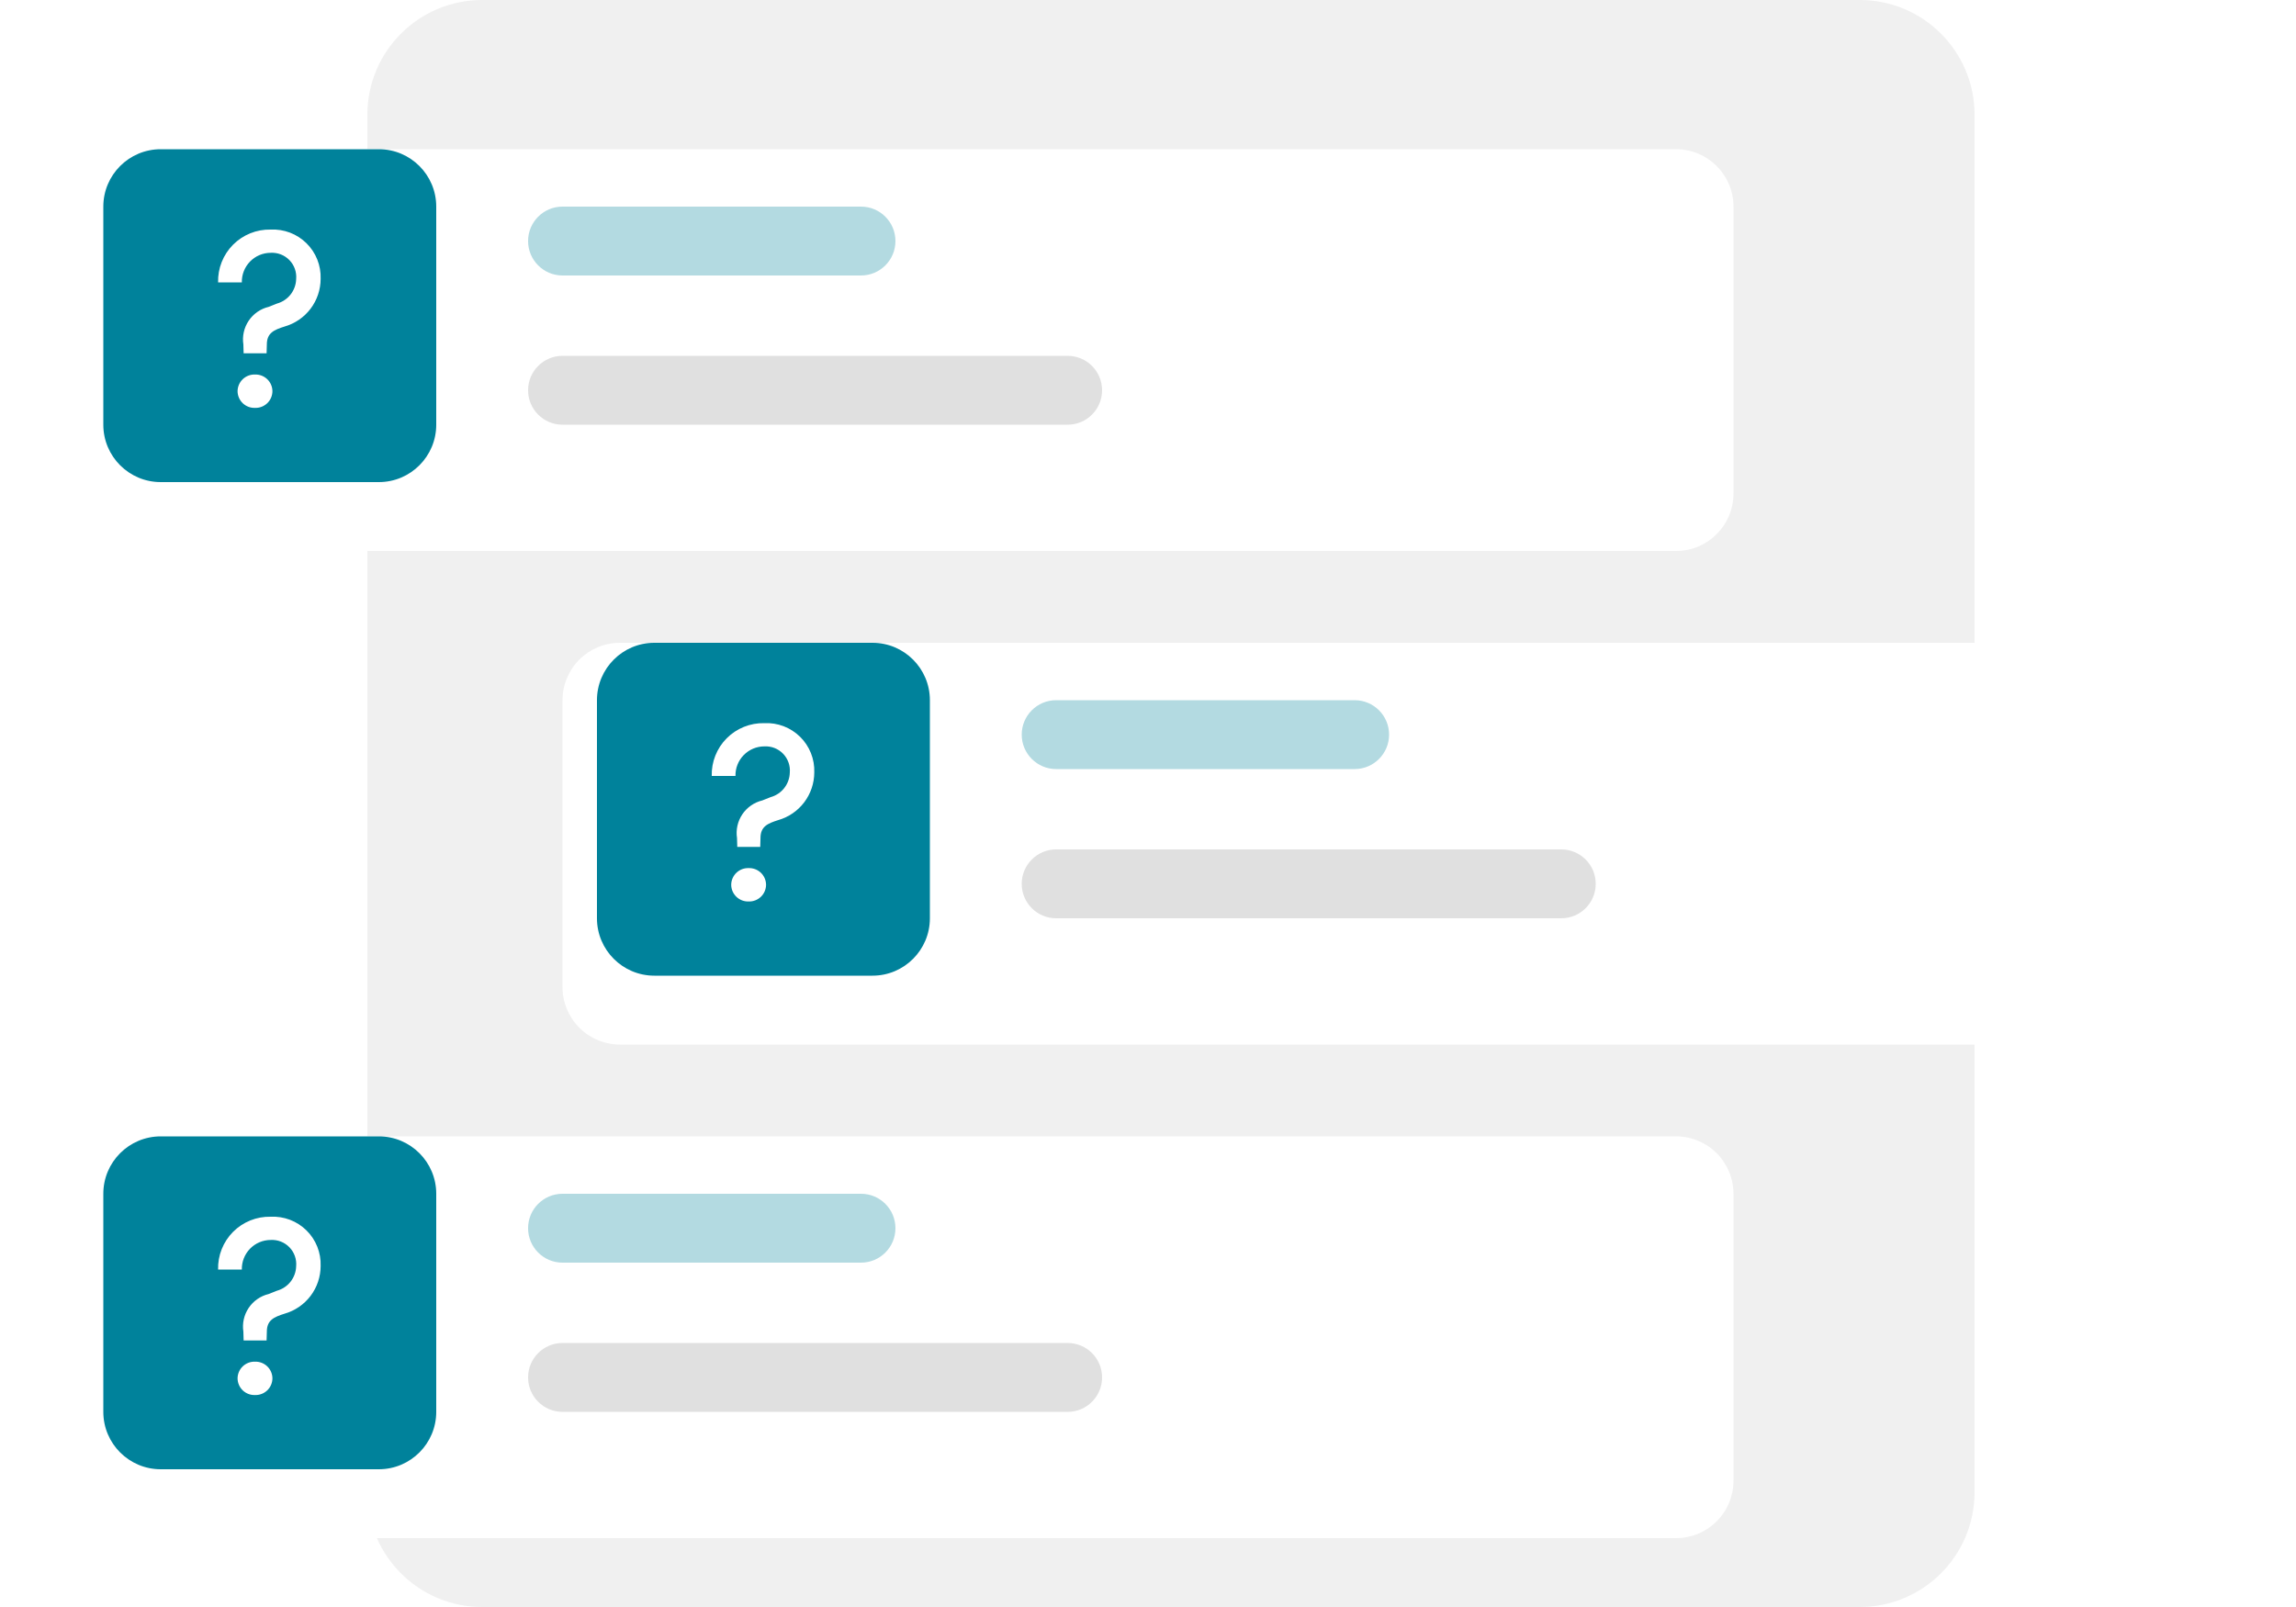 <svg width="200" height="140" viewBox="0 0 200 140" fill="none" xmlns="http://www.w3.org/2000/svg">
<path d="M162 0H42C36.477 0 32 4.477 32 10V130C32 135.523 36.477 140 42 140H162C167.523 140 172 135.523 172 130V10C172 4.477 167.523 0 162 0Z" fill="#DBDBDB" fill-opacity="0.4"/>
<g filter="url(#filter0_d_1440_6148)">
<path d="M146 10H11C8.239 10 6 12.239 6 15V40C6 42.761 8.239 45 11 45H146C148.761 45 151 42.761 151 40V15C151 12.239 148.761 10 146 10Z" fill="white"/>
</g>
<path d="M75 18H49C47.343 18 46 19.343 46 21C46 22.657 47.343 24 49 24H75C76.657 24 78 22.657 78 21C78 19.343 76.657 18 75 18Z" fill="#00829B" fill-opacity="0.3"/>
<path d="M93 31H49C47.343 31 46 32.343 46 34C46 35.657 47.343 37 49 37H93C94.657 37 96 35.657 96 34C96 32.343 94.657 31 93 31Z" fill="#DBDBDB" fill-opacity="0.86"/>
<path d="M33 13H14C11.239 13 9 15.239 9 18V37C9 39.761 11.239 42 14 42H33C35.761 42 38 39.761 38 37V18C38 15.239 35.761 13 33 13Z" fill="#00829B"/>
<path d="M21.222 30.78H23.222L23.244 30.01C23.244 28.998 23.882 28.734 24.784 28.448C25.689 28.191 26.485 27.646 27.053 26.896C27.621 26.145 27.928 25.231 27.93 24.29C27.95 23.716 27.85 23.144 27.638 22.61C27.425 22.076 27.104 21.592 26.694 21.189C26.285 20.786 25.796 20.472 25.259 20.267C24.722 20.063 24.148 19.972 23.574 20C22.968 19.987 22.365 20.097 21.802 20.324C21.239 20.551 20.728 20.89 20.3 21.32C19.873 21.75 19.537 22.262 19.313 22.826C19.089 23.39 18.982 23.994 18.998 24.6H21.066C21.058 24.265 21.117 23.932 21.24 23.62C21.363 23.309 21.546 23.025 21.78 22.785C22.014 22.545 22.293 22.354 22.601 22.223C22.91 22.093 23.241 22.025 23.576 22.024C23.878 22.007 24.181 22.055 24.463 22.164C24.745 22.274 25 22.443 25.21 22.66C25.421 22.877 25.583 23.137 25.684 23.422C25.786 23.707 25.825 24.011 25.798 24.312C25.785 24.8 25.615 25.271 25.314 25.655C25.013 26.039 24.597 26.317 24.126 26.446L23.4 26.734C22.689 26.905 22.069 27.337 21.661 27.945C21.254 28.552 21.089 29.29 21.2 30.012L21.222 30.78ZM22.212 35.534C22.408 35.541 22.603 35.509 22.786 35.439C22.97 35.369 23.137 35.263 23.278 35.128C23.42 34.992 23.533 34.83 23.61 34.65C23.688 34.47 23.729 34.276 23.73 34.08C23.729 33.885 23.688 33.691 23.61 33.511C23.532 33.332 23.419 33.169 23.278 33.034C23.136 32.899 22.969 32.793 22.786 32.723C22.603 32.654 22.408 32.621 22.212 32.628C22.017 32.621 21.822 32.654 21.639 32.723C21.456 32.793 21.288 32.899 21.147 33.034C21.005 33.169 20.892 33.332 20.815 33.511C20.737 33.691 20.696 33.885 20.694 34.08C20.696 34.276 20.736 34.47 20.814 34.65C20.892 34.83 21.005 34.992 21.146 35.128C21.288 35.263 21.455 35.369 21.638 35.439C21.821 35.509 22.016 35.541 22.212 35.534Z" fill="white"/>
<g filter="url(#filter1_d_1440_6148)">
<path d="M54 53H189C190.326 53 191.598 53.527 192.536 54.465C193.473 55.402 194 56.674 194 58V83C194 84.326 193.473 85.598 192.536 86.535C191.598 87.473 190.326 88 189 88H54C52.674 88 51.402 87.473 50.465 86.535C49.527 85.598 49 84.326 49 83V58C49 56.674 49.527 55.402 50.465 54.465C51.402 53.527 52.674 53 54 53V53Z" fill="white"/>
</g>
<path d="M118 61H92C90.343 61 89 62.343 89 64C89 65.657 90.343 67 92 67H118C119.657 67 121 65.657 121 64C121 62.343 119.657 61 118 61Z" fill="#00829B" fill-opacity="0.3"/>
<path d="M136 74H92C90.343 74 89 75.343 89 77C89 78.657 90.343 80 92 80H136C137.657 80 139 78.657 139 77C139 75.343 137.657 74 136 74Z" fill="#DBDBDB" fill-opacity="0.86"/>
<path d="M76 56H57C54.239 56 52 58.239 52 61V80C52 82.761 54.239 85 57 85H76C78.761 85 81 82.761 81 80V61C81 58.239 78.761 56 76 56Z" fill="#00829B"/>
<path d="M64.222 73.78H66.222L66.244 73.01C66.244 71.998 66.882 71.734 67.784 71.448C68.689 71.191 69.485 70.646 70.053 69.896C70.621 69.145 70.928 68.231 70.93 67.29C70.95 66.716 70.85 66.144 70.638 65.61C70.425 65.076 70.104 64.592 69.694 64.189C69.285 63.786 68.796 63.472 68.259 63.267C67.722 63.063 67.148 62.972 66.574 63C65.968 62.987 65.365 63.097 64.802 63.324C64.239 63.551 63.728 63.889 63.3 64.32C62.873 64.75 62.536 65.262 62.313 65.826C62.089 66.39 61.982 66.994 61.998 67.6H64.066C64.058 67.265 64.117 66.932 64.24 66.621C64.362 66.309 64.546 66.025 64.78 65.785C65.014 65.545 65.293 65.354 65.601 65.223C65.91 65.093 66.241 65.025 66.576 65.024C66.878 65.007 67.181 65.055 67.463 65.164C67.745 65.274 68 65.443 68.21 65.66C68.421 65.877 68.583 66.137 68.684 66.422C68.786 66.707 68.825 67.011 68.798 67.312C68.785 67.8 68.615 68.271 68.314 68.655C68.013 69.039 67.597 69.317 67.126 69.446L66.4 69.734C65.689 69.906 65.069 70.338 64.661 70.945C64.254 71.552 64.089 72.29 64.2 73.012L64.222 73.78ZM65.212 78.534C65.408 78.541 65.603 78.509 65.786 78.439C65.969 78.369 66.137 78.263 66.278 78.128C66.42 77.992 66.533 77.83 66.61 77.65C66.688 77.47 66.729 77.276 66.73 77.08C66.728 76.885 66.688 76.691 66.61 76.511C66.532 76.332 66.419 76.169 66.278 76.034C66.136 75.899 65.969 75.793 65.786 75.723C65.603 75.654 65.408 75.621 65.212 75.628C65.016 75.621 64.822 75.654 64.638 75.723C64.456 75.793 64.288 75.899 64.147 76.034C64.005 76.169 63.892 76.332 63.815 76.511C63.737 76.691 63.696 76.885 63.694 77.08C63.696 77.276 63.736 77.47 63.814 77.65C63.892 77.83 64.005 77.992 64.146 78.128C64.288 78.263 64.455 78.369 64.638 78.439C64.821 78.509 65.016 78.541 65.212 78.534Z" fill="white"/>
<g filter="url(#filter2_d_1440_6148)">
<path d="M11 96H146C147.326 96 148.598 96.527 149.536 97.465C150.473 98.402 151 99.674 151 101V126C151 127.326 150.473 128.598 149.536 129.536C148.598 130.473 147.326 131 146 131H11C9.674 131 8.402 130.473 7.464 129.536C6.527 128.598 6 127.326 6 126V101C6 99.674 6.527 98.402 7.464 97.465C8.402 96.527 9.674 96 11 96V96Z" fill="white"/>
</g>
<path d="M75 104H49C47.343 104 46 105.343 46 107C46 108.657 47.343 110 49 110H75C76.657 110 78 108.657 78 107C78 105.343 76.657 104 75 104Z" fill="#00829B" fill-opacity="0.3"/>
<path d="M93 117H49C47.343 117 46 118.343 46 120C46 121.657 47.343 123 49 123H93C94.657 123 96 121.657 96 120C96 118.343 94.657 117 93 117Z" fill="#DBDBDB" fill-opacity="0.86"/>
<path d="M33 99H14C11.239 99 9 101.239 9 104V123C9 125.761 11.239 128 14 128H33C35.761 128 38 125.761 38 123V104C38 101.239 35.761 99 33 99Z" fill="#00829B"/>
<path d="M21.222 116.78H23.222L23.244 116.01C23.244 114.998 23.882 114.734 24.784 114.448C25.689 114.191 26.485 113.646 27.053 112.896C27.621 112.146 27.928 111.231 27.93 110.29C27.95 109.716 27.85 109.144 27.638 108.61C27.425 108.076 27.104 107.592 26.694 107.189C26.285 106.786 25.796 106.472 25.259 106.267C24.722 106.063 24.148 105.972 23.574 106C22.968 105.987 22.365 106.097 21.802 106.324C21.239 106.551 20.728 106.89 20.3 107.32C19.873 107.75 19.537 108.262 19.313 108.826C19.089 109.39 18.982 109.994 18.998 110.6H21.066C21.058 110.265 21.117 109.932 21.24 109.621C21.363 109.309 21.546 109.025 21.78 108.785C22.014 108.545 22.293 108.354 22.601 108.223C22.91 108.093 23.241 108.025 23.576 108.024C23.878 108.007 24.181 108.054 24.463 108.164C24.745 108.274 25 108.443 25.21 108.66C25.421 108.877 25.583 109.137 25.684 109.422C25.786 109.707 25.825 110.011 25.798 110.312C25.785 110.8 25.615 111.271 25.314 111.655C25.013 112.039 24.597 112.317 24.126 112.446L23.4 112.734C22.689 112.906 22.069 113.337 21.661 113.945C21.254 114.552 21.089 115.29 21.2 116.012L21.222 116.78ZM22.212 121.534C22.408 121.541 22.603 121.509 22.786 121.439C22.97 121.369 23.137 121.263 23.278 121.128C23.42 120.992 23.533 120.83 23.61 120.65C23.688 120.47 23.729 120.276 23.73 120.08C23.729 119.884 23.688 119.691 23.61 119.511C23.532 119.332 23.419 119.169 23.278 119.034C23.136 118.899 22.969 118.793 22.786 118.723C22.603 118.654 22.408 118.621 22.212 118.628C22.017 118.621 21.822 118.654 21.639 118.723C21.456 118.793 21.288 118.899 21.147 119.034C21.005 119.169 20.892 119.332 20.815 119.511C20.737 119.691 20.696 119.884 20.694 120.08C20.696 120.276 20.736 120.47 20.814 120.65C20.892 120.83 21.005 120.992 21.146 121.128C21.288 121.263 21.455 121.369 21.638 121.439C21.821 121.509 22.016 121.541 22.212 121.534Z" fill="white"/>
<defs>
<filter id="filter0_d_1440_6148" x="0" y="7" width="157" height="47" filterUnits="userSpaceOnUse" color-interpolation-filters="sRGB">
<feFlood flood-opacity="0" result="BackgroundImageFix"/>
<feColorMatrix in="SourceAlpha" type="matrix" values="0 0 0 0 0 0 0 0 0 0 0 0 0 0 0 0 0 0 127 0" result="hardAlpha"/>
<feOffset dy="3"/>
<feGaussianBlur stdDeviation="3"/>
<feColorMatrix type="matrix" values="0 0 0 0 0 0 0 0 0 0 0 0 0 0 0 0 0 0 0.161 0"/>
<feBlend mode="normal" in2="BackgroundImageFix" result="effect1_dropShadow_1440_6148"/>
<feBlend mode="normal" in="SourceGraphic" in2="effect1_dropShadow_1440_6148" result="shape"/>
</filter>
<filter id="filter1_d_1440_6148" x="43" y="50" width="157" height="47" filterUnits="userSpaceOnUse" color-interpolation-filters="sRGB">
<feFlood flood-opacity="0" result="BackgroundImageFix"/>
<feColorMatrix in="SourceAlpha" type="matrix" values="0 0 0 0 0 0 0 0 0 0 0 0 0 0 0 0 0 0 127 0" result="hardAlpha"/>
<feOffset dy="3"/>
<feGaussianBlur stdDeviation="3"/>
<feColorMatrix type="matrix" values="0 0 0 0 0 0 0 0 0 0 0 0 0 0 0 0 0 0 0.161 0"/>
<feBlend mode="normal" in2="BackgroundImageFix" result="effect1_dropShadow_1440_6148"/>
<feBlend mode="normal" in="SourceGraphic" in2="effect1_dropShadow_1440_6148" result="shape"/>
</filter>
<filter id="filter2_d_1440_6148" x="0" y="93" width="157" height="47" filterUnits="userSpaceOnUse" color-interpolation-filters="sRGB">
<feFlood flood-opacity="0" result="BackgroundImageFix"/>
<feColorMatrix in="SourceAlpha" type="matrix" values="0 0 0 0 0 0 0 0 0 0 0 0 0 0 0 0 0 0 127 0" result="hardAlpha"/>
<feOffset dy="3"/>
<feGaussianBlur stdDeviation="3"/>
<feColorMatrix type="matrix" values="0 0 0 0 0 0 0 0 0 0 0 0 0 0 0 0 0 0 0.161 0"/>
<feBlend mode="normal" in2="BackgroundImageFix" result="effect1_dropShadow_1440_6148"/>
<feBlend mode="normal" in="SourceGraphic" in2="effect1_dropShadow_1440_6148" result="shape"/>
</filter>
</defs>
</svg>
